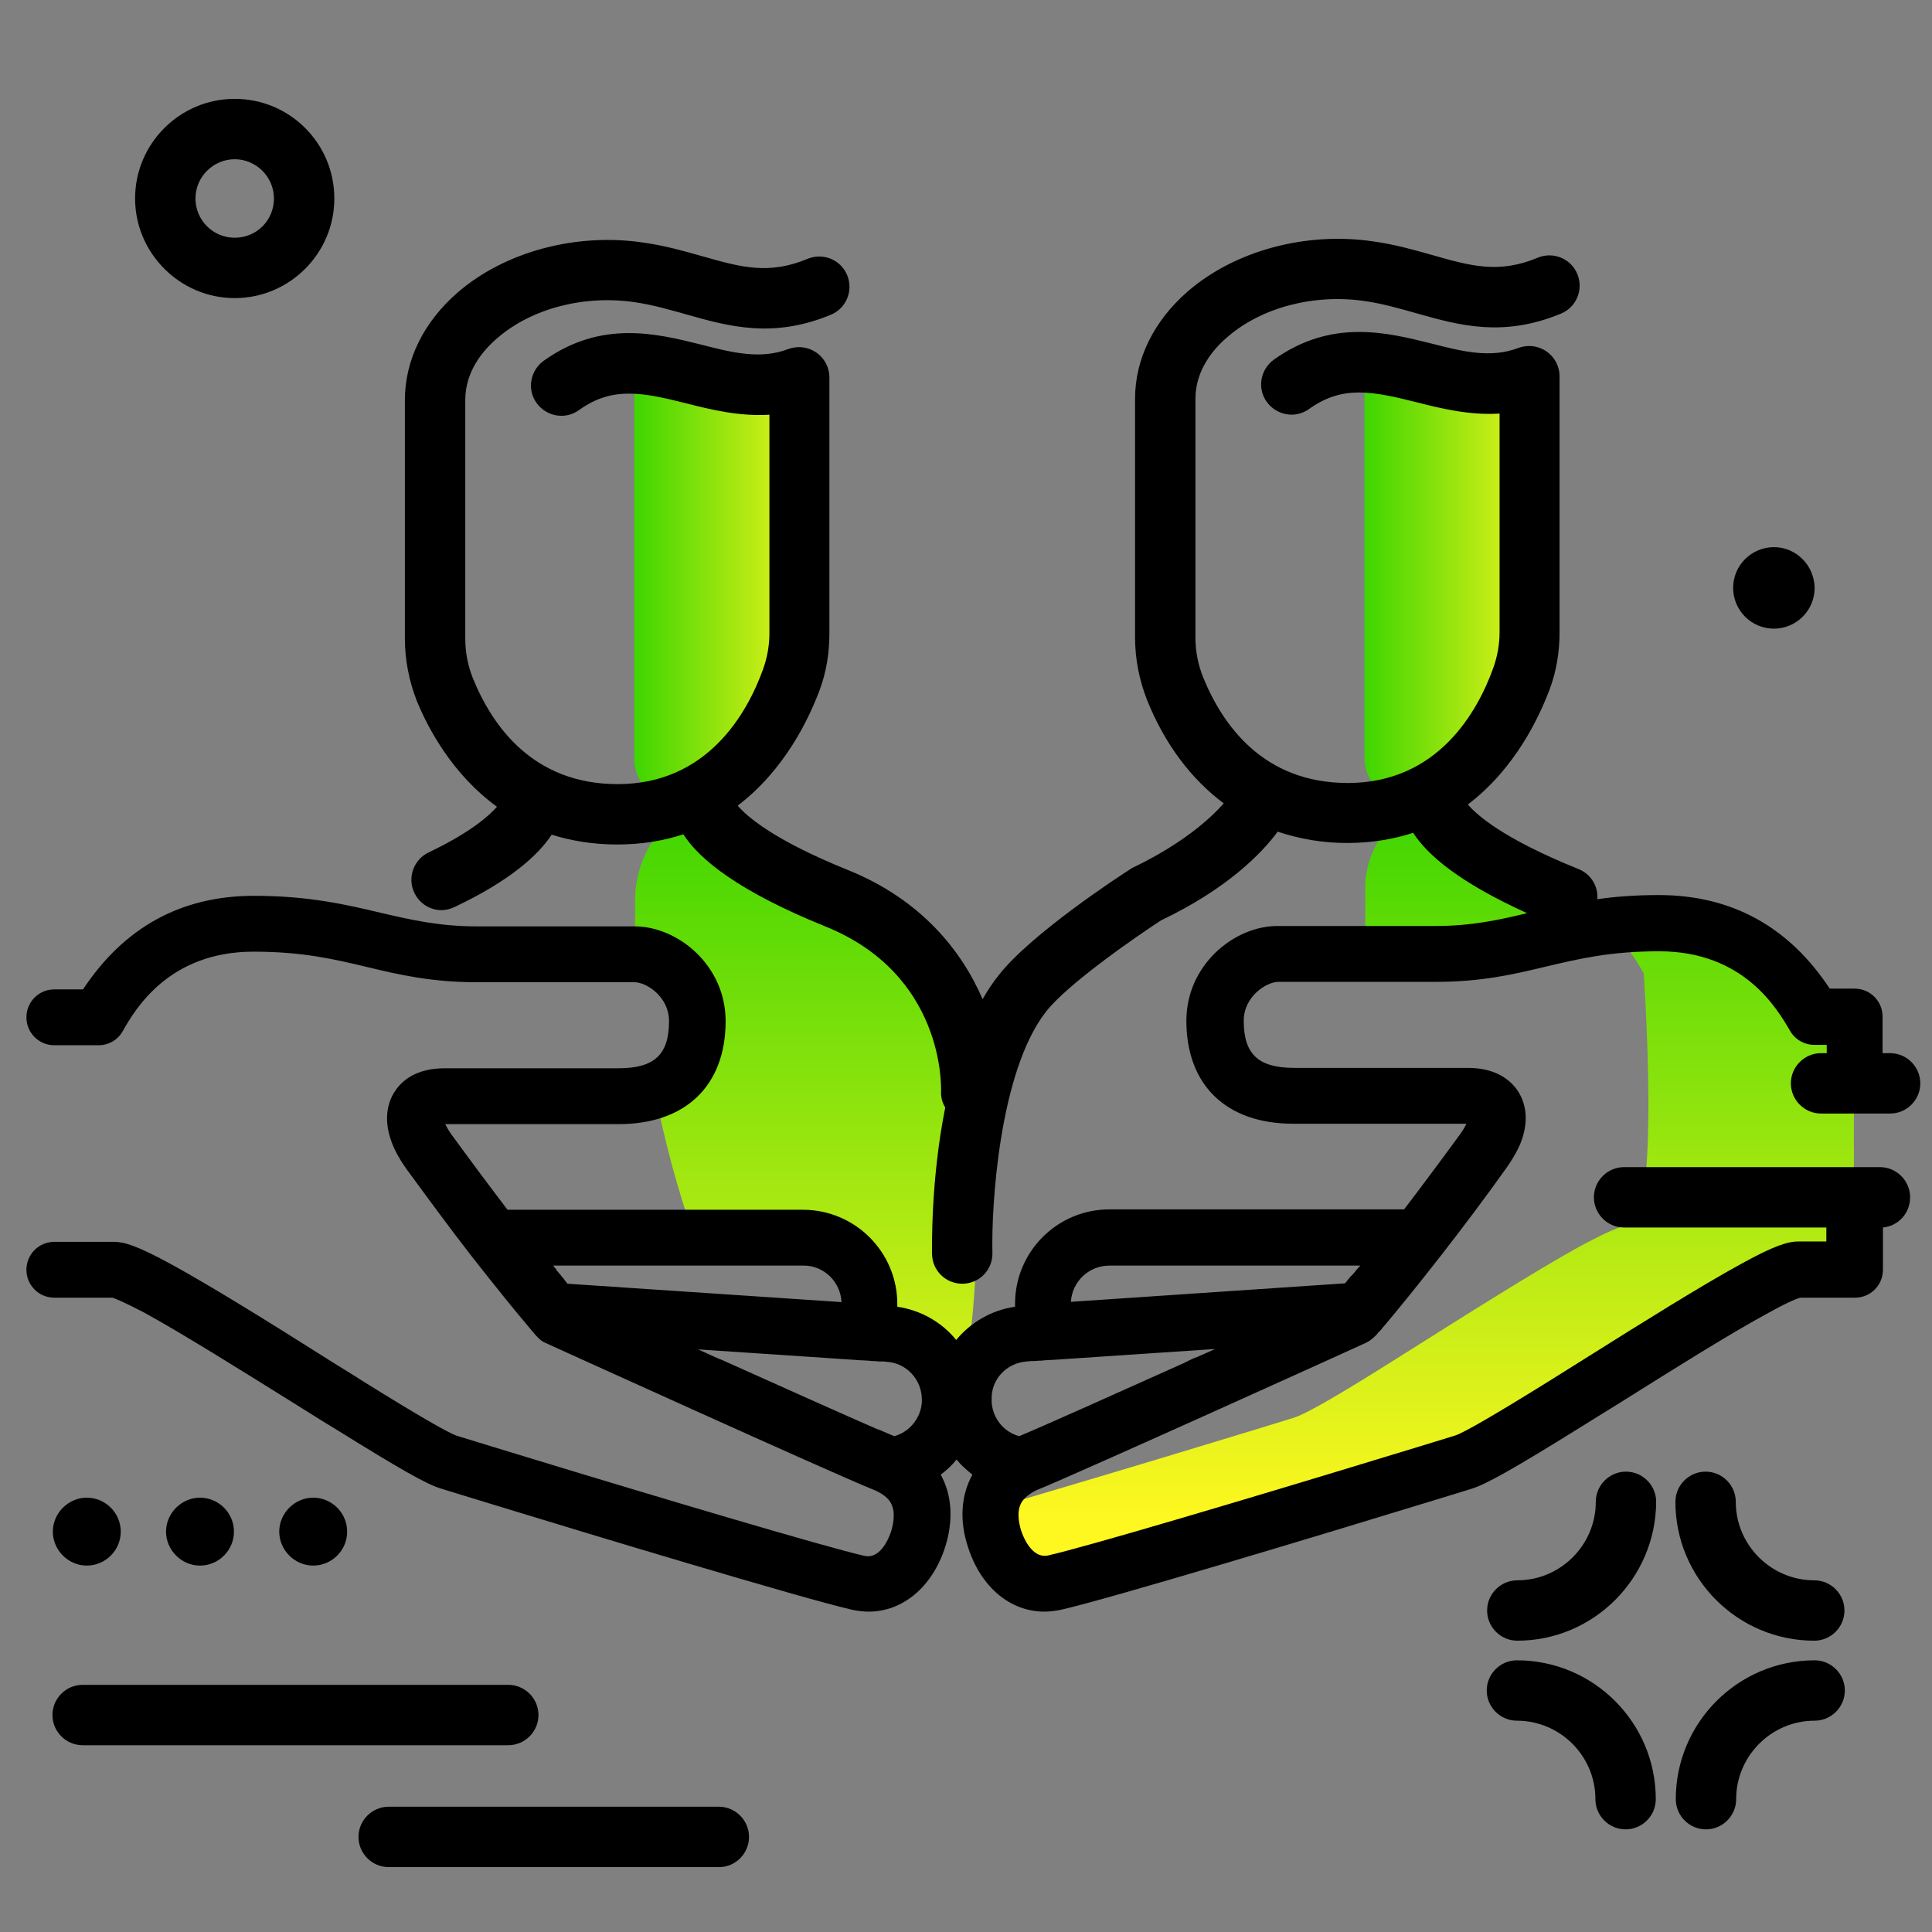 <svg version="1.1" xmlns="http://www.w3.org/2000/svg" xmlns:xlink="http://www.w3.org/1999/xlink" x="0px" y="0px" viewBox="0 0 512 512"><rect x="0" y="0" width="512" height="512" fill="#808080" stroke="none"/><g><linearGradient id="SVGID_1_" gradientUnits="userSpaceOnUse" x1="214.38" y1="402.38" x2="214.38" y2="212.338"><stop offset="0" style="stop-color: #fff720"></stop><stop offset="1" style="stop-color: #3cd500"></stop></linearGradient><path fill-rule="evenodd" clip-rule="evenodd" fill="url(#SVGID_1_)" d="M260.4,280.2c0.1,0.4,0,2.8,0,6.5v0 c-0.3,18.4-2,68.9-4,68.9l-27.7-2.7c1.1-2.3,1.7-4.8,1.7-7.5c0-9.7-7.8-17.5-17.5-17.5h-28.8c-4.3-11.5-8-25.8-10.7-39 c10-3.5,11.4-12.8,11.4-18.5c0-10.5-9.3-17.6-16.5-17.7c0-0.3,0-0.6,0-0.8v-13.2c0-12.2,7.6-23.2,19.2-27.2c0.1,0,0.2-0.1,0.3-0.1 c2.2-0.8,4.6,0.4,5.3,2.7c1.4,4.6,6.3,12,22.6,19.1C240.5,244.2,256.4,251.6,260.4,280.2z"></path><linearGradient id="SVGID_2_" gradientUnits="userSpaceOnUse" x1="376.963" y1="402.38" x2="376.963" y2="212.338"><stop offset="0" style="stop-color: #fff720"></stop><stop offset="1" style="stop-color: #3cd500"></stop></linearGradient><path fill-rule="evenodd" clip-rule="evenodd" fill="url(#SVGID_2_)" d="M480.8,269.4c-3.6-6.3-14.3-24.8-41.1-24.8 c-2.7,0-5.3,0.1-7.7,0.2c0.2,0,0.5,0,0.7,0c-0.6-0.4-1.1-0.8-1.8-1.2c-6.2-3.8-13.5-7-21.9-10.7c-26.3-11.5-22.9-23.6-22.9-23.6 c-2.4,1-4.6,1.8-6.8,2.5c-10.4,3.3-17.5,12.8-17.5,23.6v17.3h18.7c19.2,0,28.9-5.6,47.2-7.5c-0.5,0.1-1,0.1-1.5,0.2 c4.9,4.8,7.8,9.8,9.4,12.5c0,0,4.7,66.9-4.2,66.9c-1.8,0-5.9,1.9-11.6,4.9c-13.1,7.1-34,20.5-50.9,31.1c-12.4,7.8-22.7,14-26.3,15 c-5.1,1.6-11.4,3.5-18.3,5.6c-19,5.8-43.1,13-61.9,18.5c-0.2,2.4,0.2,5,1,7.7c2.6,8.1,8.6,13.3,15.9,11.6 c11.2-2.5,57.8-16.5,90.1-26.3c6.9-2.1,13.2-4,18.3-5.6c3.5-1.1,13.8-7.3,26.3-15c17-10.6,37.9-24,50.9-31.1 c5.6-3.1,9.8-4.9,11.5-4.9c8.9,0,14.9,0,14.9,0v-66.9H480.8z M429.2,245.1c-0.4,0-0.9,0.1-1.3,0.1 C428.3,245.2,428.7,245.2,429.2,245.1z M430.9,245c-0.4,0-0.7,0.1-1.1,0.1C430.2,245,430.5,245,430.9,245z"></path><linearGradient id="SVGID_3_" gradientUnits="userSpaceOnUse" x1="217.748" y1="156.056" x2="167.599" y2="156.056"><stop offset="0" style="stop-color: #fff720"></stop><stop offset="1" style="stop-color: #3cd500"></stop></linearGradient><path fill="url(#SVGID_3_)" d="M168.1,99.6c1.7-1,46.5,5.2,46.5,5.2s4.6,27.7,0,66.6c-2.7,22.5-17.8,34.2-30.1,40.1 c-7.6,3.7-16.4-2-16.4-10.4v-96.9C168.1,104.2,166.5,100.5,168.1,99.6z"></path><linearGradient id="SVGID_4_" gradientUnits="userSpaceOnUse" x1="411.222" y1="155.775" x2="361.072" y2="155.775"><stop offset="0" style="stop-color: #fff720"></stop><stop offset="1" style="stop-color: #3cd500"></stop></linearGradient><path fill="url(#SVGID_4_)" d="M361.6,99.3c1.7-1,46.5,5.2,46.5,5.2s4.6,27.7,0,66.6c-2.7,22.5-17.8,34.2-30.1,40.1 c-7.6,3.7-16.4-2-16.4-10.4v-96.9C361.6,103.9,359.9,100.2,361.6,99.3z"></path></g><path d="M482.6,279.1c-4.4,0-8,3.6-8,8s3.6,8,8,8h18.3c4.4,0,8-3.6,8-8s-3.6-8-8-8h-2v-9.7c0-4.1-3.3-7.4-7.4-7.4h-6.6 c-10.8-16.4-26-24.8-45.3-24.8c-6.2,0-11.5,0.4-16.3,1.1c0.3-3.4-1.7-6.7-5-8c-20.1-8.1-27-14.4-29.3-17.1 c12.5-9.5,18.9-23.1,21.7-30.6c1.8-4.8,2.6-9.9,2.6-15.1V99.7c0-2.6-1.3-5.1-3.5-6.6c-2.2-1.5-4.9-1.8-7.4-0.9 c-7.3,2.8-14.7,1-23.2-1.2c-11.7-2.9-26.3-6.6-41.6,4.3c-3.6,2.6-4.5,7.6-1.9,11.2c2.6,3.6,7.6,4.5,11.2,1.9 c8.8-6.3,16.6-4.8,28.5-1.8c6.7,1.7,14.1,3.5,22,3v57.9c0,3.3-0.6,6.6-1.7,9.6c-4.1,11.4-14.6,30.4-38.5,30.4 c-22.4,0-33.2-15.3-38.4-28.1c-1.3-3.3-2-6.8-2-10.5v-63.2c0-7.5,4.6-13.1,8.5-16.4c9.1-7.9,23.1-11.5,36.5-9.5 c4.8,0.7,9.2,2,13.5,3.2c11.3,3.2,23,6.5,38.4,0.1c4.1-1.7,6-6.4,4.3-10.5c-1.7-4.1-6.4-6-10.5-4.3c-10.3,4.3-17.7,2.2-27.9-0.7 c-4.6-1.3-9.8-2.8-15.5-3.6c-17.9-2.7-36.8,2.4-49.3,13.2c-9,7.8-14,17.9-14,28.5v63.2c0,5.7,1.1,11.2,3.1,16.4 c4.7,11.8,11.7,21.1,20.4,27.6c-3.7,4.2-11,10.7-23.8,16.9c-0.3,0.1-0.6,0.3-0.9,0.5c-2.7,1.7-26.4,17.2-34.9,28.1 c-1.6,2-3,4.1-4.3,6.4c-5.5-12.8-16.3-26.4-35.6-34.2c-20.1-8.1-27-14.4-29.3-17.1c12.5-9.5,18.9-23.1,21.7-30.6 c1.8-4.8,2.6-9.9,2.6-15.1V100c0-2.6-1.3-5.1-3.5-6.6c-2.2-1.5-4.9-1.8-7.4-0.9c-7.3,2.8-14.7,1-23.2-1.2 c-11.7-2.9-26.3-6.6-41.6,4.3c-3.6,2.6-4.5,7.6-1.9,11.2c2.6,3.6,7.6,4.5,11.2,1.9c8.8-6.3,16.6-4.8,28.5-1.8c6.7,1.7,14.1,3.5,22,3 v57.9c0,3.3-0.6,6.6-1.7,9.6c-4.1,11.4-14.6,30.4-38.5,30.4c-22.4,0-33.2-15.3-38.4-28.1c-1.3-3.3-2-6.8-2-10.5l0-63.2 c0-7.5,4.6-13.1,8.5-16.4c9.1-7.9,23.1-11.5,36.5-9.5c4.8,0.7,9.2,2,13.5,3.2c11.3,3.2,23,6.5,38.4,0.1c4.1-1.7,6-6.4,4.3-10.5 c-1.7-4.1-6.4-6-10.5-4.3c-10.3,4.3-17.7,2.2-27.9-0.7c-4.6-1.3-9.8-2.8-15.5-3.6c-17.9-2.7-36.8,2.4-49.3,13.2 c-9,7.8-14,17.9-14,28.5l0,63.2c0,5.7,1.1,11.2,3.1,16.4c2.8,6.9,9.2,19.4,21.3,28.2c-2.1,2.4-7,6.8-18.1,12.1 c-4,1.9-5.7,6.7-3.8,10.7c1.4,2.9,4.2,4.6,7.2,4.6c1.2,0,2.3-0.3,3.4-0.8c15-7.1,22.3-13.9,25.8-19.2c5.1,1.6,10.9,2.6,17.3,2.6 c6.6,0,12.4-1,17.6-2.7c4.2,6.6,14.6,15.1,37.6,24.4c31.5,12.7,30.7,42.3,30.7,43.6c-0.1,1.6,0.3,3.1,1.1,4.4 c-3.9,19.4-3.5,37.7-3.5,38.9c0.1,4.4,3.7,7.8,8,7.8c0.1,0,0.1,0,0.2,0c4.4-0.1,7.9-3.7,7.8-8.2c-0.3-12.4,1.8-48,14.2-63.9 c5.7-7.3,23.6-19.7,30.5-24.2c17.6-8.4,26.7-17.8,30.9-23.5c5.7,1.9,11.8,3,18.3,3c6.6,0,12.4-1,17.6-2.7 c3.8,5.9,12.3,13.2,30.2,21.3c-7.5,1.8-14.7,3.4-24.4,3.4h-41.8c-11.4,0-24.1,10.3-24.1,25.1c0,17.1,10.6,27.3,28.3,27.3h45.9 c-0.3,0.7-0.8,1.6-1.6,2.7c-5.1,7-10.1,13.7-14.9,20H294c-13.8,0-25,11.2-25,25c0,0.3,0,0.5,0,0.8c-6.3,0.9-11.8,4.2-15.6,8.8 c-3.8-4.7-9.4-7.9-15.6-8.8c0-0.2,0-0.5,0-0.7c0-13.8-11.2-25-25-25h-78.3c-4.8-6.3-9.8-13-14.9-20c-0.8-1.1-1.3-2.1-1.6-2.7H164 c17.7,0,28.3-10.2,28.3-27.3c0-14.8-12.7-25.1-24.1-25.1h-41.8c-10.2,0-17.7-1.8-25.5-3.6c-8.9-2.1-18.9-4.5-33.6-4.5 c-19.2,0-34.4,8.3-45.3,24.8h-7.6c-4.1,0-7.4,3.3-7.4,7.4s3.3,7.4,7.4,7.4h11.7c2.7,0,5.1-1.4,6.4-3.7c3.3-5.8,12.2-21.1,34.7-21.1 c13,0,21.4,2,30.2,4.1c8.3,2,17,4,28.9,4h41.8c3.3,0,9.2,3.9,9.2,10.3c0,8.9-3.9,12.5-13.4,12.5h-46c-7.5,0-11.3,3.2-13.1,5.9 c-1.5,2.1-3.6,6.8-1,13.7c0.8,2.2,2.1,4.5,3.7,6.8c6,8.2,11.8,16.1,17.4,23.3c6.8,8.7,11.8,14.8,14.5,18c0.6,0.7,1.1,1.3,1.5,1.8 c0,0,0,0,0,0c0.9,1.1,1.4,1.6,1.4,1.6c0.7,0.8,1.5,1.4,2.5,1.8c3.1,1.4,75.3,34.2,86.7,38.8c0.3,0.1,0.6,0.2,0.9,0.4 c0.1,0,0.1,0,0.2,0.1c1.4,0.7,2.4,1.5,3.1,2.4c1.7,2.3,1.2,5.6,0.5,8c-0.4,1.3-2.7,7.7-7.2,6.6c-10.1-2.3-52.9-15-89.6-26.2 c-6.3-1.9-12.1-3.7-17-5.2l-1.3-0.4c-2.2-0.7-10.5-5.5-24.5-14.2c-3.4-2.2-7.1-4.4-10.7-6.7c-14.7-9.3-30-18.8-40.6-24.6 c-9-4.9-12.4-5.9-15.1-5.9H14.4c-4.1,0-7.4,3.3-7.4,7.4s3.3,7.4,7.4,7.4h15.4c0.6,0.2,2.8,1,8.5,4c10.2,5.6,25.2,15,39.8,24.1 c3.7,2.3,7.3,4.6,10.8,6.7c16.9,10.5,24.2,14.7,28,15.8l1.3,0.4c4.9,1.5,10.7,3.3,17,5.2c17.9,5.5,77.4,23.5,90.6,26.5 c1.5,0.3,2.9,0.5,4.4,0.5c9,0,16.9-6.5,20.3-17.2c2.2-7,1.8-13.7-1.2-19.1c1.6-1.2,3-2.5,4.2-4c1.2,1.5,2.7,2.8,4.2,4 c-3,5.4-3.5,12.1-1.2,19.1c3.4,10.7,11.2,17.2,20.3,17.2c1.4,0,2.9-0.2,4.4-0.5c13.2-3,72.7-21,90.6-26.5c6.2-1.9,11.9-3.6,16.7-5.1 l1.6-0.5c3.8-1.2,11.1-5.3,28-15.8c3.5-2.2,7.1-4.4,10.8-6.7c14.5-9.1,29.6-18.6,39.8-24.1c5.6-3.1,7.8-3.9,8.5-4h14.4 c4.1,0,7.4-3.3,7.4-7.4v-11.2c4.1-0.4,7.2-3.8,7.2-8c0-4.4-3.6-8-8-8h-67.8c-4.4,0-8,3.6-8,8s3.6,8,8,8H484v3.7h-7.4 c-2.7,0-6.2,1-15.1,5.9c-10.6,5.8-25.8,15.3-40.6,24.6c-3.7,2.3-7.3,4.6-10.7,6.7c-14,8.7-22.3,13.5-24.5,14.2l-1.6,0.5 c-4.8,1.5-10.5,3.2-16.7,5.1c-36.7,11.2-79.4,23.9-89.6,26.2c-4.5,1-6.8-5.4-7.2-6.6c-0.7-2.4-1.3-5.7,0.5-8 c0.7-0.9,1.7-1.7,3.2-2.5c0.2-0.1,0.5-0.2,0.9-0.4c11.5-4.7,83.7-37.4,86.7-38.8c0.9-0.4,1.8-1.1,2.5-1.8c0,0,0.1-0.1,0.3-0.3 c0,0,0,0,0.1-0.1c0.2-0.3,0.6-0.7,1.1-1.2c0,0,0,0,0,0c0.1-0.1,0.3-0.3,0.4-0.5c0.3-0.4,0.7-0.8,1.1-1.3c2.7-3.2,7.7-9.3,14.5-18 c5.6-7.2,11.5-15,17.4-23.3c1.6-2.3,2.9-4.5,3.8-6.8c2.6-6.9,0.5-11.5-1-13.7c-1.9-2.7-5.7-5.9-13.1-5.9h-46 c-9.5,0-13.4-3.6-13.4-12.5c0-6.4,6-10.3,9.2-10.3h41.8c12,0,20.6-2,28.9-4c8.9-2.1,17.2-4.1,30.2-4.1c22.5,0,31.3,15.3,34.7,21.1 c1.3,2.3,3.8,3.7,6.4,3.7h3.3v2.2H482.6z M294,335.4h66.5c-0.1,0.1-0.1,0.2-0.2,0.2c-0.3,0.3-0.5,0.6-0.8,0.9 c-0.1,0.1-0.2,0.3-0.3,0.4c-0.2,0.2-0.4,0.5-0.6,0.7c-0.2,0.2-0.3,0.4-0.5,0.5c-0.1,0.1-0.1,0.1-0.2,0.2c-0.5,0.6-0.9,1.1-1.3,1.6 c0,0,0,0.1-0.1,0.1c0,0-0.1,0.1-0.1,0.1l-34.1,2.3l-38.5,2.6C284.1,339.7,288.5,335.4,294,335.4z M272.1,360.8 c0.4,0,0.8-0.1,1.2-0.1c0.1,0,0.1,0,0.2,0l0.2,0c0.1,0,0.3,0,0.4,0l1.1-0.1c0.1,0,0.3,0,0.4,0l0.1,0c0,0,0.1,0,0.1,0l1-0.1 c1.2-0.1,1.9-0.1,1.9-0.1l43.3-2.9c-1.5,0.7-3.1,1.4-4.7,2.1c-0.3,0.1-0.5,0.2-0.8,0.3c-0.2,0.1-0.5,0.2-0.7,0.3 c-0.4,0.2-0.8,0.4-1.2,0.6c-0.3,0.1-0.6,0.3-0.8,0.4c-18.7,8.4-37.9,17-43.7,19.4c-4.1-1.1-7-4.7-7.3-9c0-0.2,0-0.4,0-0.7 C262.6,365.6,266.7,361.2,272.1,360.8z M244.3,370.9c0,0.2,0,0.5,0,0.7c-0.3,4.3-3.3,7.9-7.3,9c0,0,0,0,0,0 c-0.8-0.3-1.9-0.8-3.3-1.4c0,0,0,0,0,0c-0.3-0.1-0.6-0.3-1-0.4c0,0,0,0-0.1,0c-8.7-3.8-25.5-11.3-41.5-18.5c-0.1,0-0.2-0.1-0.3-0.1 c-0.5-0.2-0.9-0.4-1.4-0.6c-1.5-0.7-2.9-1.3-4.4-2l43.3,2.9c0,0,0,0,0,0l0,0c0,0,0.7,0,1.9,0.1l1,0.1c0,0,0.1,0,0.1,0l0.1,0 c0.1,0,0.3,0,0.4,0l1.1,0.1c0.1,0,0.3,0,0.4,0l0.2,0c0.1,0,0.1,0,0.2,0c0.4,0,0.8,0,1.3,0.1C240.2,361.2,244.3,365.6,244.3,370.9z M223,345.1l-1-0.1l-71.6-4.8c0,0-0.1-0.1-0.1-0.1c-0.1-0.1-0.2-0.3-0.3-0.4c-0.2-0.2-0.4-0.5-0.6-0.8c-0.2-0.2-0.4-0.5-0.6-0.7 c-0.1-0.2-0.3-0.4-0.4-0.5c-0.2-0.2-0.3-0.4-0.5-0.6c-0.2-0.2-0.4-0.4-0.5-0.7c-0.2-0.2-0.3-0.4-0.5-0.6c-0.1-0.1-0.2-0.3-0.3-0.4 h66.5C218.3,335.4,222.8,339.7,223,345.1z"></path><path d="M402.1,434.8c-4.4,0-8-3.6-8-8s3.6-8,8-8c11.4,0,20.8-9.3,20.8-20.8c0-4.4,3.6-8,8-8s8,3.6,8,8 C438.8,418.3,422.3,434.8,402.1,434.8z M488.8,426.8c0-4.4-3.6-8-8-8c-11.4,0-20.8-9.3-20.8-20.8c0-4.4-3.6-8-8-8s-8,3.6-8,8 c0,20.3,16.5,36.8,36.8,36.8C485.2,434.8,488.8,431.2,488.8,426.8z M460.1,476.8c0-11.4,9.3-20.8,20.8-20.8c4.4,0,8-3.6,8-8 s-3.6-8-8-8c-20.3,0-36.8,16.5-36.8,36.8c0,4.4,3.6,8,8,8S460.1,481.2,460.1,476.8z M438.8,476.8c0-20.3-16.5-36.8-36.8-36.8 c-4.4,0-8,3.6-8,8s3.6,8,8,8c11.4,0,20.8,9.3,20.8,20.8c0,4.4,3.6,8,8,8S438.8,481.2,438.8,476.8z M470.1,145 c-5.9,0-10.8,4.8-10.8,10.8c0,5.9,4.8,10.8,10.8,10.8c5.9,0,10.8-4.8,10.8-10.8C480.8,149.8,476,145,470.1,145z M198.5,486.8 c0-4.4-3.6-8-8-8H103c-4.4,0-8,3.6-8,8s3.6,8,8,8h87.6C194.9,494.8,198.5,491.2,198.5,486.8z M142.7,454.5c0-4.4-3.6-8-8-8H21.9 c-4.4,0-8,3.6-8,8s3.6,8,8,8h112.8C139.1,462.5,142.7,458.9,142.7,454.5z M32,405.9c0-5-4.1-9-9-9s-9,4.1-9,9s4.1,9,9,9 S32,410.9,32,405.9z M62,405.9c0-5-4.1-9-9-9s-9,4.1-9,9s4.1,9,9,9S62,410.9,62,405.9z M92,405.9c0-5-4.1-9-9-9s-9,4.1-9,9 s4.1,9,9,9S92,410.9,92,405.9z M88.6,52.6c0-14.6-11.8-26.4-26.4-26.4S35.8,38.1,35.8,52.6S47.7,79,62.2,79S88.6,67.2,88.6,52.6z M72.6,52.6C72.6,58.4,68,63,62.2,63s-10.4-4.7-10.4-10.4s4.7-10.4,10.4-10.4S72.6,46.9,72.6,52.6z"></path></svg>